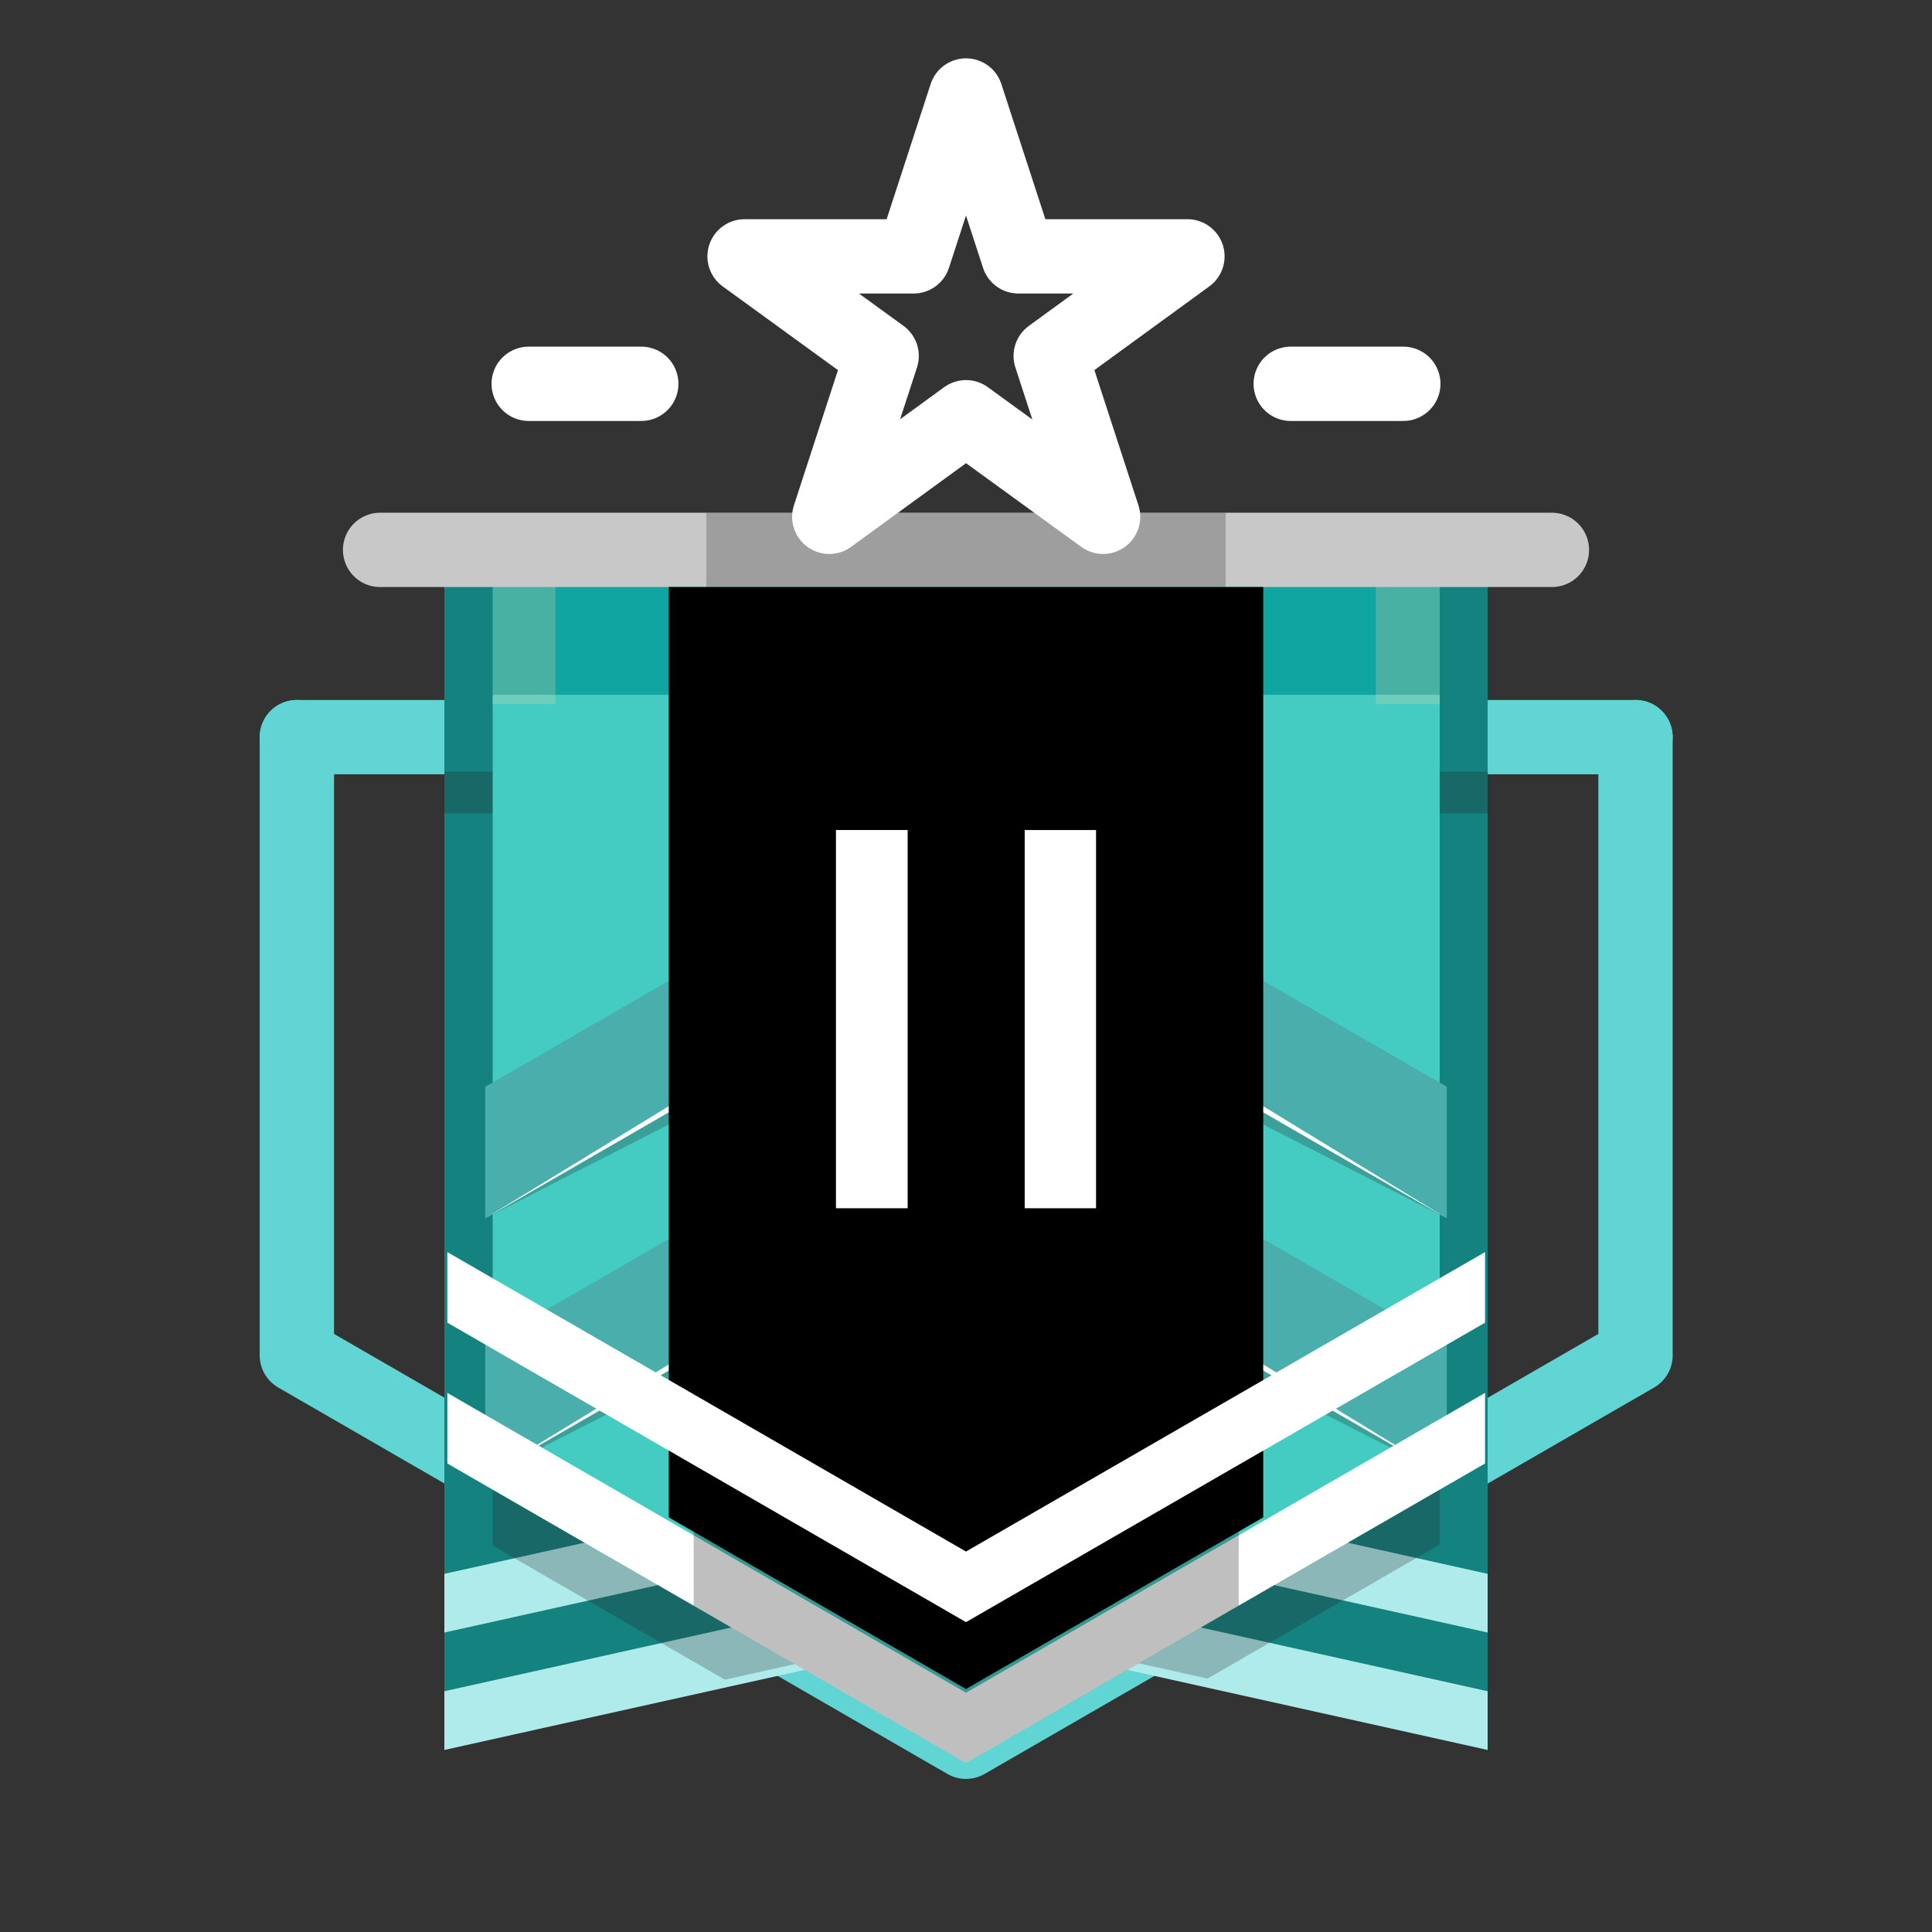 <svg xmlns="http://www.w3.org/2000/svg" xmlns:xlink="http://www.w3.org/1999/xlink" width="52" height="52" viewBox="0 0 52 52"><rect x="0" y="0" width="52" height="52" fill="#333333" stroke="none"/><defs><style>.cls-1,.cls-11{fill:#edd6ae;}.cls-1,.cls-16,.cls-3{opacity:0;}.cls-12,.cls-13,.cls-15,.cls-16,.cls-2,.cls-3{fill:none;}.cls-2{stroke:#61d4d4;}.cls-12,.cls-13,.cls-2{stroke-linecap:round;}.cls-12,.cls-13,.cls-15,.cls-2{stroke-linejoin:round;stroke-width:2px;}.cls-15,.cls-3{stroke:#231f20;}.cls-16,.cls-3{stroke-miterlimit:10;}.cls-3{stroke-width:0.1px;}.cls-4{fill:#14827f;}.cls-5{fill:#11a5a1;}.cls-6{fill:#afebeb;}.cls-11,.cls-6{mix-blend-mode:screen;}.cls-7{fill:#44ccc2;}.cls-8{fill:#231f20;}.cls-11,.cls-14,.cls-17,.cls-8{opacity:0.25;}.cls-9{fill:#fff;}.cls-10{fill:#4aafac;}.cls-12{stroke:#c8c8c8;}.cls-13{stroke:#fff;}.cls-16{stroke:red;stroke-width:1.04px;}</style><symbol id="League_Platinum_Small_2" data-name="League_Platinum_Small 2" viewBox="0 0 52.1 52.1"><g id="League_Platinum"><polygon class="cls-1" points="44.07 36.53 26.05 46.93 8.04 36.53 8.04 15.73 26.05 5.33 44.07 15.73 44.07 36.53"/><polyline class="cls-2" points="44.07 19.89 44.07 36.53 26.05 46.93 8.04 36.53 8.04 19.89"/><line class="cls-2" x1="8.04" y1="19.89" x2="13.11" y2="19.89"/><line class="cls-2" x1="38.99" y1="19.89" x2="44.07" y2="19.89"/><rect class="cls-3" x="0.05" y="0.05" width="52" height="52"/><polygon class="cls-4" points="12.01 47.15 26.05 43.67 40.09 47.15 40.09 14.85 12.01 14.85 12.01 47.15"/><polyline class="cls-5" points="38.8 14.85 38.8 18.75 13.31 18.75 13.31 14.74"/><polygon class="cls-6" points="40.09 47.15 40.09 45.57 26.05 42.45 12.01 45.57 12.01 47.15 26.05 44.03 40.09 47.15"/><polygon class="cls-6" points="40.09 43.99 40.09 42.41 26.05 39.29 12.01 42.41 12.01 43.99 26.05 40.87 40.09 43.99"/><polygon class="cls-7" points="13.31 39.58 26.05 46.93 38.8 39.58 38.8 18.75 13.31 18.75 13.31 39.58"/><rect class="cls-8" x="12.01" y="20.82" width="1.3" height="1.12"/><rect class="cls-8" x="38.8" y="20.82" width="1.3" height="1.12"/><path class="cls-8" d="M13.31,41.65l6.25,3.61,2.59-.58-8.84-5.1Zm16.64,3,2.6.58,6.25-3.61V39.58Z"/><polygon class="cls-9" points="38.99 39.46 26.05 46.93 13.11 39.46 26.05 47.36 38.99 39.46"/><polygon class="cls-10" points="38.99 39.79 38.99 36.25 26.05 28.78 13.11 36.25 13.11 39.79 26.05 32.32 38.99 39.79"/><polygon class="cls-8" points="13.11 39.79 26.05 32.32 38.99 39.79 26.05 33.18 13.11 39.79"/><polygon class="cls-9" points="13.11 39.79 26.05 32.32 38.99 39.79 26.05 31.89 13.11 39.79"/><polygon class="cls-10" points="38.99 32.84 38.99 29.3 26.05 21.83 13.11 29.3 13.11 32.84 26.05 25.37 38.99 32.84"/><polygon class="cls-8" points="13.11 32.84 26.05 25.37 38.99 32.84 26.05 26.23 13.11 32.84"/><polygon class="cls-9" points="13.11 32.84 26.05 25.37 38.99 32.84 26.05 24.94 13.11 32.84"/><path class="cls-11" d="M15,19v-4.1H13.31V19M38.8,19V14.85H37.08V19"/><line class="cls-12" x1="41.82" y1="14.85" x2="10.28" y2="14.85"/><line class="cls-13" x1="17.31" y1="10.38" x2="14.28" y2="10.38"/><line class="cls-13" x1="37.82" y1="10.38" x2="34.79" y2="10.38"/><g class="cls-14"><line class="cls-15" x1="33.04" y1="14.85" x2="19.06" y2="14.85"/></g><polygon class="cls-13" points="26.05 2.62 27.46 6.95 32.01 6.95 28.33 9.63 29.74 13.96 26.05 11.28 22.37 13.96 23.78 9.63 20.09 6.95 24.64 6.95 26.05 2.62"/></g></symbol><symbol id="Position_2_Small" data-name="Position_2_Small" viewBox="0 0 52.1 52.1"><g id="Position_2"><polygon class="cls-9" points="12.09 36.97 26.05 45.04 40.02 36.97 40.02 38.87 26.05 46.93 12.09 38.87 12.09 36.97"/><rect class="cls-3" x="0.05" y="0.05" width="52" height="52"/><polygon class="cls-16" points="8.04 15.73 26.05 5.33 44.07 15.73 44.07 36.53 26.05 46.93 8.04 36.53 8.04 15.73"/><polygon class="cls-17" points="33.39 42.7 33.39 23.05 26.05 23.05 18.72 23.05 18.72 42.7 26.05 46.93 33.39 42.7"/><polygon points="34.05 40.32 34.05 15.28 26.05 15.28 18.05 15.28 18.05 40.32 26.05 44.94 34.05 40.32"/><path class="cls-9" d="M22.55,32V21.82h1.93V32Z"/><path class="cls-9" d="M27.63,32V21.82h1.92V32Z"/><polygon class="cls-9" points="12.09 33.18 26.05 41.24 40.02 33.18 40.02 35.08 26.05 43.14 12.09 35.08 12.09 33.18"/></g></symbol></defs><title>Platinum - 2 - Small</title><g id="Bases"><use width="52.1" height="52.1" transform="translate(-0.05 -0.05)" xlink:href="#League_Platinum_Small_2"/></g><g id="Compound"><use width="52.1" height="52.1" transform="translate(-0.05 0.52)" xlink:href="#Position_2_Small"/></g></svg>